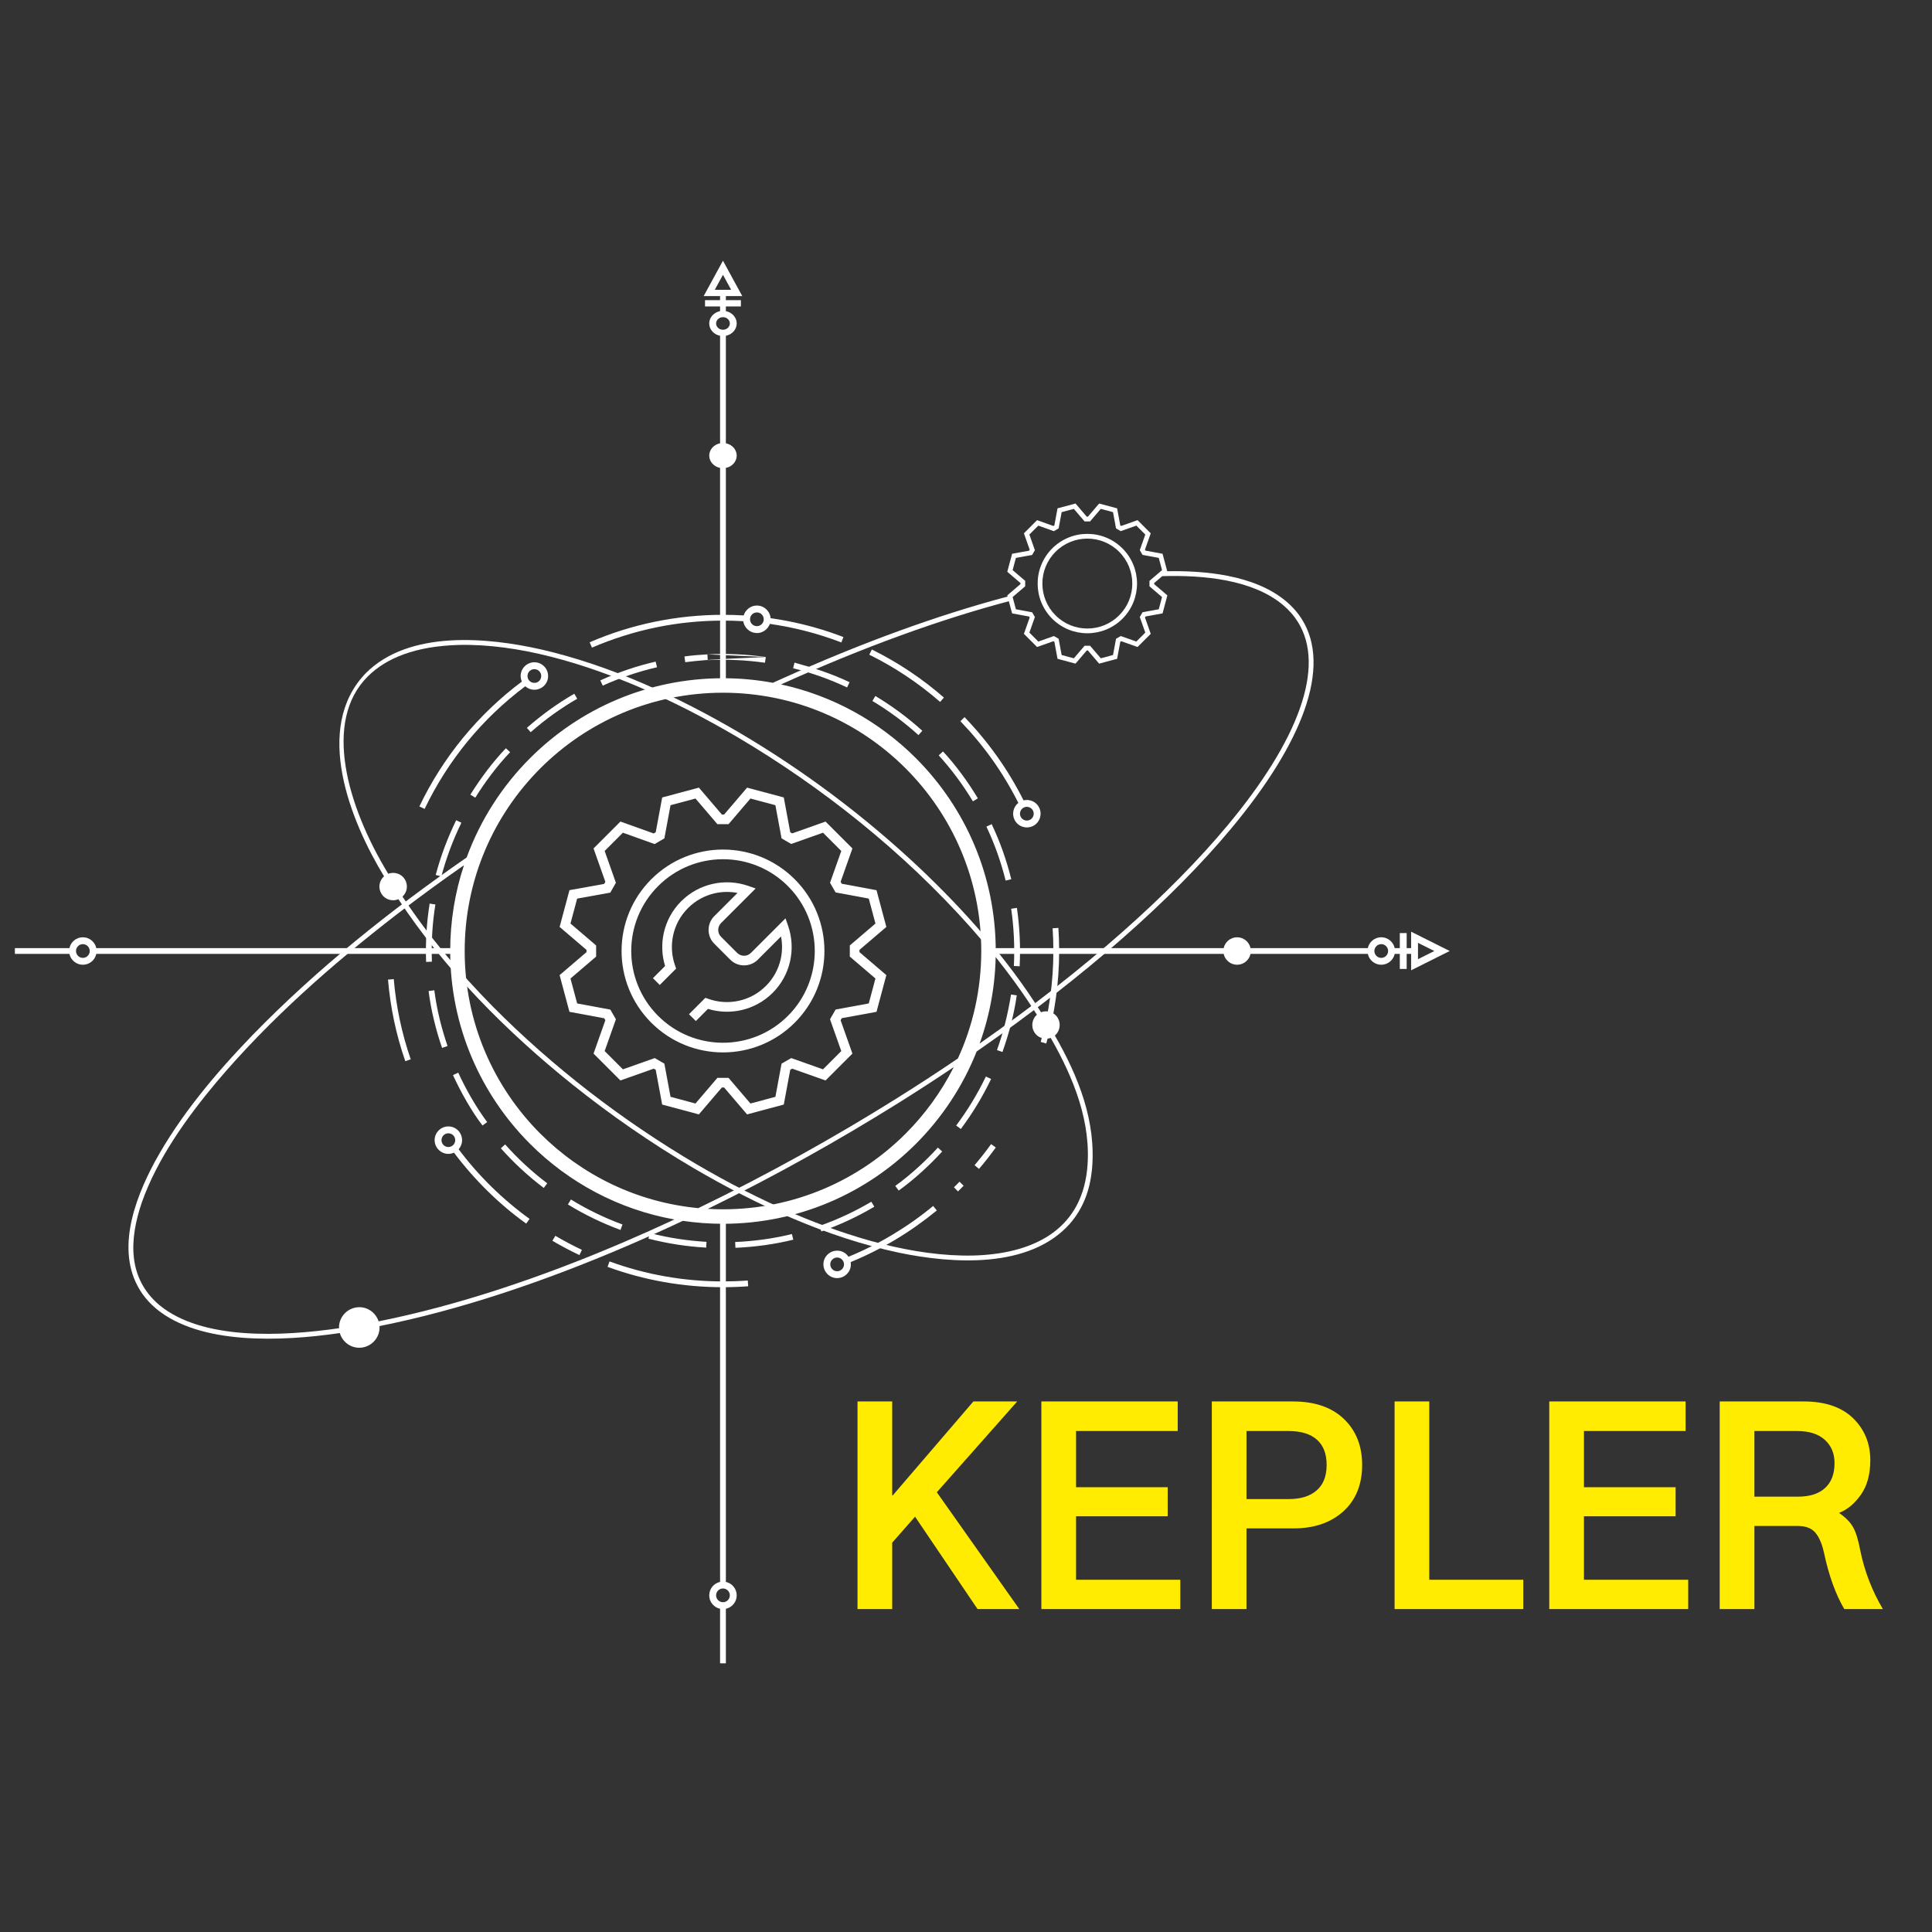 <?xml version="1.0" encoding="UTF-8" standalone="no"?>
<svg
   version="1.1"
   width="3.937in"
   height="3.937in"
   viewBox="0 0 283.465 283.465"
   id="svg26"
   sodipodi:docname="logo.svg"
   inkscape:version="1.3.2 (091e20e, 2023-11-25, custom)"
   xmlns:inkscape="http://www.inkscape.org/namespaces/inkscape"
   xmlns:sodipodi="http://sodipodi.sourceforge.net/DTD/sodipodi-0.dtd"
   xmlns="http://www.w3.org/2000/svg"
   xmlns:svg="http://www.w3.org/2000/svg">
  <rect x="0" y="0" width="283.465" height="283.465" fill="#333333" stroke="none"/>
  <defs
     id="defs26" />
  <sodipodi:namedview
     id="namedview26"
     pagecolor="#ffffff"
     bordercolor="#000000"
     borderopacity="0.25"
     inkscape:showpageshadow="2"
     inkscape:pageopacity="0.0"
     inkscape:pagecheckerboard="0"
     inkscape:deskcolor="#d1d1d1"
     inkscape:document-units="in"
     inkscape:zoom="2.1722335"
     inkscape:cx="194.27009"
     inkscape:cy="223.04232"
     inkscape:window-width="1920"
     inkscape:window-height="1017"
     inkscape:window-x="-8"
     inkscape:window-y="-8"
     inkscape:window-maximized="1"
     inkscape:current-layer="svg26" />
  <g
     id="g26"
     transform="translate(-34.181,-0.691)">
    <g
       id="Layer1000">
      <path
         d="m 157.591,130.482 5.079,0.943 1.397,5.214 -3.927,3.355 v 0.46 l 3.927,3.356 -1.397,5.215 -5.074,0.927 -0.236,0.411 1.725,4.873 -3.817,3.817 -4.871,-1.724 -0.398,0.23 -0.942,5.079 -5.214,1.397 -3.357,-3.929 -0.458,2e-4 -3.357,3.929 -5.214,-1.397 -0.943,-5.079 -0.399,-0.23 -4.871,1.724 -3.817,-3.817 1.724,-4.871 -0.23,-0.399 -5.079,-0.942 -1.397,-5.214 3.927,-3.356 v -0.46 l -3.926,-3.355 1.399,-5.219 5.07,-0.913 0.238,-0.419 -1.726,-4.876 3.818,-3.818 4.855,1.739 0.413,-0.241 0.943,-5.082 5.214,-1.397 3.357,3.928 0.457,2e-4 3.357,-3.928 5.212,1.397 0.942,5.078 0.401,0.232 4.87,-1.724 3.817,3.817 -1.724,4.871 z m 0.186,-4.973 -2.806,-2.806 -4.689,1.66 -1.304,-0.754 -0.907,-4.89 -3.833,-1.027 -3.231,3.782 -1.504,-6e-4 -3.231,-3.781 -3.833,1.027 -0.907,4.89 -1.318,0.768 -4.675,-1.675 -2.805,2.806 1.659,4.688 -0.759,1.333 -4.884,0.879 -1.027,3.832 3.781,3.231 v 1.504 l -3.781,3.231 1.027,3.833 4.891,0.907 0.752,1.303 -1.66,4.689 2.806,2.806 4.689,-1.66 1.303,0.753 0.907,4.89 3.833,1.027 3.231,-3.781 1.504,-4e-4 3.231,3.782 3.834,-1.027 0.907,-4.89 1.303,-0.753 4.689,1.66 2.806,-2.806 -1.66,-4.688 0.756,-1.319 4.887,-0.893 1.027,-3.833 -3.781,-3.231 v -1.504 l 3.782,-3.231 -1.027,-3.834 -4.89,-0.907 -0.753,-1.303 z"
         style="fill:#ffffff;fill-rule:evenodd"
         id="path2" />
      <path
         d="m 157.681,130.355 5.103,0.947 1.444,5.387 -3.946,3.371 -2e-4,0.33 3.945,3.371 -1.444,5.388 -5.097,0.931 -0.171,0.298 1.733,4.896 -3.943,3.943 -4.894,-1.732 -0.285,0.165 -0.947,5.102 -5.387,1.444 -3.373,-3.947 h -0.327 l -3.372,3.947 -5.386,-1.443 -0.947,-5.103 -0.285,-0.165 -4.894,1.732 -3.943,-3.943 1.732,-4.894 -0.165,-0.286 -5.102,-0.947 -1.443,-5.387 3.945,-3.371 v -0.33 l -3.944,-3.37 1.445,-5.392 5.093,-0.917 0.174,-0.305 -1.734,-4.899 3.945,-3.945 4.878,1.747 0.3,-0.175 0.948,-5.106 5.387,-1.443 3.373,3.947 h 0.326 l 3.372,-3.946 5.385,1.442 0.946,5.102 0.288,0.167 4.893,-1.732 3.943,3.943 -1.732,4.894 z m -0.067,-4.809 -2.68,-2.68 -4.666,1.652 -1.417,-0.819 -0.902,-4.866 -3.661,-0.981 -3.215,3.764 -1.635,-0.001 -3.215,-3.763 -3.661,0.981 -0.903,4.866 -1.431,0.835 -4.652,-1.667 -2.679,2.679 1.651,4.665 -0.824,1.447 -4.86,0.875 -0.981,3.659 3.763,3.216 v 1.634 l -3.763,3.216 0.981,3.661 4.867,0.903 0.818,1.416 -1.652,4.666 2.68,2.68 4.666,-1.652 1.416,0.818 0.903,4.867 3.66,0.981 3.216,-3.763 1.635,-6e-4 3.215,3.764 3.661,-0.981 0.903,-4.867 1.416,-0.818 4.666,1.652 2.68,-2.68 -1.652,-4.665 0.821,-1.432 4.863,-0.889 0.981,-3.66 -3.763,-3.216 -2e-4,-1.635 3.764,-3.215 -0.981,-3.661 -4.866,-0.903 -0.818,-1.416 z"
         style="fill:#ffffff;fill-rule:evenodd"
         id="path3" />
      <path
         d="m 150.784,129.697 c 2.906,2.905 4.359,6.715 4.359,10.523 2e-4,3.808 -1.453,7.617 -4.359,10.523 -2.906,2.906 -6.715,4.359 -10.523,4.359 -3.808,2e-4 -7.617,-1.453 -10.523,-4.359 -2.905,-2.905 -4.359,-6.715 -4.359,-10.523 -2e-4,-3.809 1.453,-7.618 4.359,-10.523 2.906,-2.906 6.715,-4.359 10.523,-4.359 3.809,-2e-4 7.617,1.453 10.523,4.359 z m 2.941,10.523 c 2e-4,-3.446 -1.314,-6.892 -3.943,-9.521 -2.629,-2.629 -6.075,-3.944 -9.521,-3.943 -3.446,-2e-4 -6.892,1.315 -9.521,3.943 -2.629,2.629 -3.944,6.075 -3.943,9.521 -2e-4,3.446 1.315,6.892 3.943,9.521 2.629,2.629 6.075,3.944 9.521,3.943 3.446,2e-4 6.892,-1.315 9.521,-3.943 2.629,-2.629 3.944,-6.075 3.943,-9.521 z"
         style="fill:#ffffff;fill-rule:evenodd"
         id="path4" />
      <path
         d="m 129.98,144.208 1.783,-1.783 c -0.484,-1.581 -0.546,-3.262 -0.188,-4.867 0.38,-1.699 1.23,-3.313 2.551,-4.634 1.309,-1.31 2.91,-2.157 4.597,-2.541 1.739,-0.397 3.568,-0.298 5.261,0.295 l 1.064,0.373 -5.071,5.071 c -0.278,0.278 -0.418,0.645 -0.418,1.011 8e-4,0.366 0.14,0.733 0.418,1.011 l 2.358,2.358 c 0.278,0.278 0.645,0.418 1.011,0.418 0.366,-8e-4 0.733,-0.14 1.011,-0.418 l 5.071,-5.071 0.373,1.064 c 0.593,1.693 0.691,3.523 0.295,5.261 -0.385,1.687 -1.232,3.287 -2.541,4.597 -1.321,1.321 -2.935,2.171 -4.634,2.551 -1.605,0.359 -3.286,0.296 -4.866,-0.188 l -1.783,1.783 -1.002,-1.002 2.407,-2.408 0.423,0.152 c 1.449,0.521 3.018,0.614 4.512,0.28 1.443,-0.323 2.816,-1.046 3.941,-2.171 1.118,-1.118 1.84,-2.478 2.166,-3.908 0.251,-1.1 0.269,-2.244 0.054,-3.352 l -3.413,3.413 c -0.553,0.553 -1.282,0.829 -2.012,0.83 h -0.004 c -0.729,-4e-4 -1.459,-0.277 -2.012,-0.83 l -2.358,-2.358 c -0.553,-0.553 -0.83,-1.283 -0.83,-2.012 v -0.004 c 4e-4,-0.729 0.277,-1.459 0.83,-2.012 l 3.413,-3.413 c -1.108,-0.215 -2.251,-0.197 -3.352,0.054 -1.429,0.326 -2.79,1.048 -3.908,2.166 -1.125,1.125 -1.848,2.498 -2.171,3.941 -0.334,1.494 -0.24,3.063 0.28,4.512 l 0.152,0.423 -2.407,2.408 z"
         style="fill:#ffffff;fill-rule:evenodd"
         id="path5" />
    </g>
    <path
       d="m 140.256,100.202 c 2.5,0 4.946,0.23 7.319,0.668 0.418,-0.185 0.858,-0.382 1.325,-0.593 11.709,-5.289 22.97,-9.369 33.117,-12.056 l -0.047,-0.175 1.933,-1.652 v -0.162 l -1.933,-1.651 0.708,-2.642 2.495,-0.449 0.085,-0.149 -0.85,-2.401 1.933,-1.932 2.39,0.856 0.147,-0.086 0.464,-2.502 2.64,-0.707 1.652,1.934 h 0.16 l 1.653,-1.934 2.638,0.707 0.463,2.499 0.141,0.082 2.397,-0.848 1.932,1.931 -0.848,2.398 0.081,0.14 2.5,0.464 0.686,2.559 c 2.881,-0.051 5.955,0.105 8.854,0.674 3.217,0.631 6.228,1.772 8.542,3.701 0.971,0.81 1.763,1.714 2.381,2.703 2.173,3.478 2.21,8.006 0.364,13.26 -1.824,5.191 -5.494,11.104 -10.761,17.422 -8.567,10.276 -21.373,21.64 -37.343,32.707 -2.031,5.122 -5.088,9.725 -8.918,13.556 -7.242,7.242 -17.248,11.722 -28.3,11.722 -2.002,0 -3.969,-0.148 -5.892,-0.431 -2.733,1.286 -5.492,2.529 -8.268,3.72 -12.061,5.175 -24.431,9.363 -36.232,11.718 0.11,1.501 -0.949,2.865 -2.457,3.135 -1.512,0.271 -2.951,-0.671 -3.368,-2.11 -8.618,1.254 -20.495,1.761 -26.929,-3.561 -0.78,-0.661 -1.406,-1.319 -2.008,-2.146 -4.141,-5.886 -1.289,-13.676 1.758,-19.36 3.729,-6.84 8.982,-13.065 14.372,-18.649 9.464,-9.739 20.264,-18.333 31.412,-26.058 l 0.003,0.005 c 2.019,-5.535 5.225,-10.499 9.31,-14.584 7.242,-7.242 17.248,-11.722 28.3,-11.722 z m 8.44,0.892 c 7.665,1.645 14.515,5.485 19.86,10.83 7.242,7.242 11.722,17.249 11.722,28.3 0,4.765 -0.833,9.336 -2.362,13.575 15.525,-10.845 27.983,-21.942 36.359,-31.989 5.212,-6.252 8.84,-12.093 10.636,-17.203 1.774,-5.047 1.755,-9.369 -0.297,-12.654 -0.58,-0.928 -1.323,-1.776 -2.232,-2.534 -2.21,-1.843 -5.113,-2.938 -8.226,-3.549 -3.101,-0.609 -6.407,-0.737 -9.45,-0.646 l -1.18,1.008 -6e-4,0.162 1.933,1.652 -0.707,2.64 -2.497,0.456 -0.084,0.146 0.849,2.399 -1.931,1.931 -2.398,-0.848 -0.139,0.081 -0.464,2.5 -2.64,0.708 -1.652,-1.934 h -0.16 l -1.653,1.934 -2.639,-0.707 -0.464,-2.5 -0.14,-0.081 -2.398,0.848 -1.932,-1.931 0.849,-2.398 -0.081,-0.14 -2.5,-0.464 -0.478,-1.782 c -10.105,2.675 -21.33,6.743 -33.009,12.019 l -0.381,0.172 z m -15.569,78.519 c -8.195,-1.473 -15.524,-5.441 -21.171,-11.089 -7.242,-7.242 -11.722,-17.249 -11.722,-28.3 0,-4.397 0.71,-8.629 2.02,-12.587 -3.357,2.344 -6.653,4.752 -9.901,7.248 -9.504,7.341 -18.71,15.446 -26.468,24.641 -4.326,5.176 -8.672,11.233 -10.918,17.651 -1.821,5.378 -2.099,11.019 2.596,14.996 6.287,5.184 17.927,4.608 26.36,3.397 -0.06,-1.463 0.986,-2.776 2.462,-3.04 1.483,-0.266 2.896,0.636 3.343,2.029 11.754,-2.347 24.075,-6.518 36.092,-11.674 2.451,-1.052 4.89,-2.145 7.309,-3.271 z m 40.989,-22.354 c -2.657,1.785 -5.394,3.56 -8.209,5.319 -8.52,5.323 -17.984,10.65 -27.873,15.478 0.735,0.043 1.476,0.065 2.221,0.065 10.465,0 19.94,-4.242 26.797,-11.099 2.843,-2.843 5.235,-6.136 7.063,-9.762 z m -37.48,20.689 c 10.257,-4.954 20.083,-10.463 28.898,-15.972 3.163,-1.976 6.228,-3.973 9.19,-5.982 2.201,-4.802 3.428,-10.143 3.428,-15.771 0,-10.465 -4.242,-19.94 -11.099,-26.797 -6.857,-6.857 -16.332,-11.099 -26.797,-11.099 -10.465,0 -19.94,4.242 -26.797,11.099 -6.858,6.858 -11.099,16.332 -11.099,26.797 0,10.465 4.242,19.94 11.099,26.797 6.057,6.057 14.156,10.073 23.177,10.928 z M 198.872,81.157 c 1.424,1.423 2.135,3.29 2.135,5.156 0,1.866 -0.712,3.732 -2.135,5.156 -1.423,1.423 -3.29,2.135 -5.156,2.135 -1.866,0 -3.732,-0.712 -5.156,-2.135 -1.423,-1.424 -2.135,-3.29 -2.135,-5.156 0,-1.866 0.712,-3.732 2.135,-5.156 1.424,-1.423 3.29,-2.136 5.156,-2.136 1.866,0 3.732,0.712 5.156,2.136 z m 1.441,5.156 c 0,-1.688 -0.643,-3.377 -1.932,-4.665 -1.288,-1.288 -2.976,-1.932 -4.664,-1.932 -1.688,0 -3.377,0.644 -4.664,1.932 -1.288,1.288 -1.933,2.977 -1.933,4.665 0,1.688 0.644,3.377 1.933,4.664 1.288,1.288 2.976,1.933 4.664,1.932 1.688,9e-4 3.376,-0.643 4.664,-1.932 1.289,-1.288 1.932,-2.976 1.932,-4.664 z m 1.906,-7.19 -1.313,-1.313 -2.286,0.809 -0.695,-0.401 -0.442,-2.384 -1.793,-0.48 -1.575,1.844 -0.8,-9e-4 -1.576,-1.843 -1.793,0.48 -0.442,2.384 -0.702,0.409 -2.279,-0.817 -1.312,1.312 0.809,2.286 -0.404,0.709 -2.381,0.429 -0.481,1.793 1.844,1.576 v 0.8 l -1.844,1.576 0.481,1.793 2.384,0.442 0.401,0.694 -0.809,2.287 1.313,1.313 2.286,-0.809 0.694,0.401 0.443,2.385 1.793,0.48 1.576,-1.844 h 0.801 l 1.576,1.844 1.793,-0.481 0.442,-2.384 0.694,-0.401 2.286,0.809 1.313,-1.313 -0.809,-2.286 0.402,-0.702 2.383,-0.435 0.481,-1.793 -1.844,-1.576 v -0.8 l 1.844,-1.576 -0.481,-1.793 -2.384,-0.443 -0.401,-0.693 z"
       style="fill:#ffffff;fill-rule:evenodd"
       id="path6" />
    <path
       d="m 146.539,97.086 c -2.89,-0.4 -5.649,-0.531 -8.564,-0.387 l 0.044,0.849 c 2.859,-0.141 5.565,-0.013 8.399,0.379 l 0.121,-0.841 -8.564,-0.387 c -1.121,0.062 -2.257,0.154 -3.369,0.306 l 0.114,0.843 c 3.873,-0.495 7.974,-0.553 11.819,-0.762 z m -16.156,0.679 c -2.783,0.637 -5.521,1.573 -8.122,2.75 l 0.353,0.773 c 2.559,-1.154 5.224,-2.068 7.962,-2.695 z m -11.938,4.714 c -2.463,1.407 -4.831,3.135 -6.962,5.005 l 0.564,0.637 c 2.078,-1.83 4.42,-3.533 6.825,-4.906 z m -10.041,7.994 c -1.94,2.032 -3.724,4.427 -5.211,6.808 l 0.723,0.448 c 1.444,-2.325 3.218,-4.696 5.109,-6.676 z m -7.292,10.564 c -1.264,2.589 -2.264,5.245 -3.002,8.03 l 0.823,0.215 c 0.734,-2.742 1.698,-5.324 2.944,-7.875 z m -3.892,12.23 c -0.457,2.84 -0.621,5.683 -0.521,8.557 l 0.85,-0.034 c -0.097,-2.824 0.063,-5.601 0.511,-8.392 z m -0.155,12.832 c 0.344,2.768 1.067,5.708 1.978,8.344 l 0.803,-0.28 c -0.891,-2.597 -1.599,-5.452 -1.938,-8.178 z m 3.575,12.328 c 1.105,2.403 2.716,5.313 4.335,7.399 l 0.685,-0.504 c -1.631,-2.189 -3.108,-4.772 -4.248,-7.253 z m 7.025,10.741 c 1.892,2.132 4.022,4.101 6.296,5.819 l 0.51,-0.68 c -2.231,-1.686 -4.317,-3.615 -6.174,-5.706 z m 9.841,8.239 c 2.428,1.497 5.041,2.755 7.716,3.741 l 0.29,-0.8 c -2.617,-0.961 -5.19,-2.204 -7.563,-3.667 z m 11.813,5.021 c 2.803,0.721 5.582,1.147 8.471,1.316 l 0.047,-0.849 c -2.833,-0.166 -5.56,-0.585 -8.308,-1.291 z m 12.764,1.344 c 2.847,-0.126 5.722,-0.51 8.49,-1.193 l -0.203,-0.826 c -2.725,0.668 -5.524,1.045 -8.326,1.169 z m 12.607,-2.409 c 2.707,-0.955 5.302,-2.156 7.771,-3.623 l -0.436,-0.73 c -2.439,1.44 -4.949,2.609 -7.62,3.551 z m 11.349,-5.99 c 2.279,-1.641 4.481,-3.661 6.378,-5.731 l -0.628,-0.573 c -1.86,2.029 -4.019,4.009 -6.253,5.619 z m 9.117,-9.037 c 1.73,-2.321 3.185,-4.724 4.441,-7.331 l -0.767,-0.366 c -1.225,2.552 -2.666,4.923 -4.357,7.192 z m 6.101,-11.292 c 0.964,-2.689 1.691,-5.483 2.105,-8.312 l -0.841,-0.121 c -0.47,2.865 -1.083,5.411 -2.064,8.148 z m 2.53,-12.581 c 0.136,-2.871 0.011,-5.719 -0.405,-8.564 l -0.841,0.125 c 0.406,2.791 0.53,5.581 0.397,8.398 z m -1.232,-12.776 c -0.682,-2.74 -1.652,-5.531 -2.878,-8.077 l -0.767,0.367 c 1.202,2.54 2.142,5.191 2.821,7.918 z m -4.901,-11.862 c -1.434,-2.392 -3.216,-4.838 -5.114,-6.882 l -0.627,0.575 c 1.888,2.085 3.566,4.334 5.013,6.748 z m -8.15,-9.914 c -2.12,-1.923 -4.435,-3.632 -6.889,-5.104 l -0.435,0.731 c 2.401,1.436 4.682,3.125 6.755,5.005 z m -10.675,-7.125 c -2.735,-1.291 -5.18,-2.076 -8.079,-2.876 l -0.2,0.827 c 2.725,0.675 5.379,1.62 7.917,2.819 z"
       style="fill:#ffffff;fill-rule:evenodd"
       id="path7" />
    <g
       id="Layer1001">
      <path
         d="m 93.645,156.389 c -0.666,-1.921 -1.216,-3.891 -1.641,-5.899 -0.42,-1.984 -0.721,-4.01 -0.895,-6.07 l 0.847,-0.07 c 0.171,2.028 0.467,4.018 0.878,5.964 0.42,1.986 0.961,3.923 1.611,5.799 z"
         style="fill:#ffffff;fill-rule:evenodd"
         id="path8" />
      <path
         d="m 100.79,169.813 c 2.974,3.955 6.576,7.521 10.593,10.407 l 0.498,-0.689 c -3.927,-2.841 -7.502,-6.331 -10.408,-10.221 0.621,-0.702 0.689,-1.724 0.119,-2.526 -0.683,-0.902 -1.895,-1.09 -2.818,-0.434 -0.902,0.683 -1.09,1.895 -0.435,2.818 0.595,0.786 1.593,1.03 2.45,0.646 z m -0.228,-1.024 c -0.445,0.327 -1.086,0.23 -1.409,-0.217 -0.328,-0.445 -0.23,-1.086 0.217,-1.409 0.445,-0.327 1.086,-0.23 1.409,0.217 0.328,0.445 0.23,1.086 -0.217,1.409 z"
         style="fill:#ffffff;fill-rule:evenodd"
         id="path9" />
      <path
         d="m 119.196,184.84 c -0.673,-0.318 -1.342,-0.654 -2.004,-1.005 -0.667,-0.353 -1.321,-0.72 -1.961,-1.097 l 0.432,-0.731 c 0.636,0.375 1.278,0.735 1.924,1.077 0.645,0.342 1.303,0.672 1.972,0.988 z"
         style="fill:#ffffff;fill-rule:evenodd"
         id="path10" />
      <path
         d="m 143.957,189.413 c -0.598,0.044 -1.214,0.079 -1.848,0.102 -0.64,0.024 -1.259,0.036 -1.853,0.036 -2.938,0 -5.817,-0.257 -8.616,-0.75 -2.862,-0.504 -5.643,-1.257 -8.317,-2.235 l 0.289,-0.797 c 2.622,0.959 5.355,1.698 8.174,2.195 2.749,0.484 5.58,0.737 8.469,0.737 0.635,0 1.244,-0.011 1.823,-0.032 0.594,-0.022 1.201,-0.056 1.819,-0.102 z"
         style="fill:#ffffff;fill-rule:evenodd"
         id="path11" />
      <path
         d="m 158.991,185.867 c 4.596,-1.894 8.794,-4.417 12.641,-7.58 l -0.541,-0.656 c -3.667,3.044 -7.986,5.642 -12.415,7.449 -0.527,-0.782 -1.477,-1.1 -2.413,-0.752 -1.051,0.451 -1.529,1.544 -1.129,2.618 0.45,1.051 1.544,1.529 2.618,1.129 0.918,-0.394 1.398,-1.276 1.24,-2.209 z m -1.047,-0.037 c 0.203,0.533 -0.043,1.086 -0.565,1.309 -0.533,0.203 -1.086,-0.043 -1.309,-0.565 -0.203,-0.533 0.043,-1.086 0.565,-1.309 0.533,-0.203 1.086,0.043 1.309,0.565 z"
         style="fill:#ffffff;fill-rule:evenodd"
         id="path12" />
      <path
         d="m 175.568,174.663 -0.412,0.418 -0.419,0.415 -0.591,-0.608 0.409,-0.405 0.406,-0.411 z"
         style="fill:#ffffff;fill-rule:evenodd"
         id="path13" />
      <path
         d="m 180.285,169.052 c -0.401,0.555 -0.802,1.089 -1.201,1.598 -0.406,0.517 -0.828,1.033 -1.266,1.547 l -0.645,-0.552 c 0.418,-0.491 0.833,-0.998 1.243,-1.52 0.415,-0.529 0.809,-1.052 1.181,-1.568 z"
         style="fill:#ffffff;fill-rule:evenodd"
         id="path14" />
      <path
         d="m 189.467,136.834 c 0.037,0.547 0.066,1.113 0.085,1.695 0.019,0.591 0.03,1.157 0.03,1.695 0,2.325 -0.162,4.617 -0.475,6.866 -0.319,2.292 -0.795,4.531 -1.416,6.705 l -0.817,-0.232 c 0.611,-2.142 1.08,-4.343 1.393,-6.589 0.307,-2.2 0.465,-4.455 0.465,-6.75 0,-0.588 -0.009,-1.144 -0.027,-1.668 -0.018,-0.542 -0.047,-1.098 -0.085,-1.665 z"
         style="fill:#ffffff;fill-rule:evenodd"
         id="path15" />
      <path
         d="m 184.357,118.121 c -2.277,-4.522 -5.138,-8.548 -8.656,-12.207 l -0.611,0.591 c 3.459,3.6 6.263,7.543 8.502,11.988 -0.727,0.572 -0.981,1.609 -0.562,2.467 0.476,1.001 1.706,1.412 2.695,0.93 1,-0.476 1.412,-1.706 0.93,-2.695 -0.414,-0.87 -1.397,-1.295 -2.297,-1.074 z m 0.043,1.05 c 0.493,-0.246 1.113,-0.029 1.348,0.465 0.246,0.493 0.029,1.113 -0.465,1.348 -0.493,0.246 -1.113,0.029 -1.348,-0.465 -0.246,-0.493 -0.029,-1.113 0.465,-1.347 z"
         style="fill:#ffffff;fill-rule:evenodd"
         id="path16" />
      <path
         d="m 162.1,95.986 c 1.915,0.946 3.756,2.011 5.514,3.184 1.774,1.183 3.464,2.477 5.058,3.869 l -0.558,0.638 c -1.566,-1.367 -3.226,-2.638 -4.972,-3.802 -1.723,-1.149 -3.531,-2.195 -5.418,-3.127 z"
         style="fill:#ffffff;fill-rule:evenodd"
         id="path17" />
      <path
         d="m 146.938,91.348 c 1.902,0.257 3.765,0.622 5.58,1.086 1.839,0.47 3.646,1.048 5.412,1.726 l -0.302,0.791 c -1.719,-0.66 -3.494,-1.227 -5.319,-1.693 -1.796,-0.46 -3.627,-0.819 -5.483,-1.07 z"
         style="fill:#ffffff;fill-rule:evenodd"
         id="path18" />
      <path
         d="m 140.256,90.898 c -6.724,0 -13.387,1.356 -19.559,4.03 l 0.337,0.781 c 6.129,-2.627 12.55,-3.96 19.221,-3.96 0.981,0 1.992,0.022 2.977,0.086 0.127,0.914 0.91,1.669 1.854,1.73 1.094,0.097 2.086,-0.777 2.156,-1.865 0.097,-1.094 -0.777,-2.086 -1.865,-2.156 -0.949,-0.084 -1.82,0.562 -2.081,1.444 -1.008,-0.064 -2.034,-0.089 -3.041,-0.089 z m 3.971,0.583 c 0.049,-0.568 0.509,-0.957 1.078,-0.933 0.568,0.049 0.957,0.509 0.933,1.078 -0.049,0.568 -0.509,0.957 -1.078,0.933 -0.568,-0.049 -0.957,-0.509 -0.933,-1.078 z"
         style="fill:#ffffff;fill-rule:evenodd"
         id="path19" />
      <path
         d="m 110.746,100.696 c -6.398,4.775 -11.593,11.109 -15.032,18.314 l 0.768,0.366 c 3.429,-7.143 8.435,-13.249 14.768,-17.993 0.701,0.621 1.721,0.693 2.524,0.122 0.907,-0.662 1.087,-1.907 0.44,-2.817 -0.682,-0.902 -1.893,-1.096 -2.817,-0.44 -0.79,0.576 -1.028,1.594 -0.65,2.448 z m 1.024,-0.225 c -0.33,-0.425 -0.222,-1.106 0.22,-1.408 0.425,-0.33 1.106,-0.222 1.408,0.22 0.33,0.425 0.222,1.106 -0.22,1.408 -0.425,0.33 -1.106,0.222 -1.408,-0.22 z"
         style="fill:#ffffff;fill-rule:evenodd"
         id="path20" />
    </g>
    <g
       id="Layer1002">
      <path
         d="m 44.369,139.799 h -8.005 v 0.85 h 8.005 c 0.196,0.908 1.005,1.591 1.971,1.591 0.966,0 1.775,-0.683 1.971,-1.591 h 52.986 v -0.85 h -52.986 c -0.196,-0.908 -1.005,-1.591 -1.971,-1.591 -0.966,0 -1.775,0.682 -1.971,1.591 z m 0.963,0.425 c 0,-0.555 0.452,-1.008 1.008,-1.008 0.556,0 1.008,0.453 1.008,1.008 0,0.555 -0.452,1.008 -1.008,1.008 -0.556,0 -1.008,-0.453 -1.008,-1.008 z"
         style="fill:#ffffff;fill-rule:evenodd"
         id="path21" />
      <path
         d="m 234.87,139.799 h -17.208 c -0.196,-0.907 -1.007,-1.591 -1.971,-1.591 -0.964,0 -1.774,0.684 -1.971,1.591 h -34.505 v 0.85 h 34.505 c 0.196,0.907 1.006,1.591 1.971,1.591 0.964,0 1.774,-0.684 1.971,-1.591 h 17.208 c 0.196,0.908 1.005,1.591 1.971,1.591 0.966,0 1.775,-0.683 1.971,-1.591 h 0.75 v 2.206 h 1.008 v -2.206 h 0.652 v 2.406 l 5.663,-2.832 -5.663,-2.832 v 2.406 h -0.652 v -2.206 h -1.008 v 2.206 h -0.75 c -0.196,-0.908 -1.005,-1.591 -1.971,-1.591 -0.966,0 -1.775,0.682 -1.971,1.591 z m 7.359,-0.776 2.401,1.201 -2.401,1.201 z m -6.397,1.201 c 0,-0.555 0.452,-1.008 1.008,-1.008 0.556,0 1.008,0.453 1.008,1.008 0,0.555 -0.452,1.008 -1.008,1.008 -0.556,0 -1.008,-0.453 -1.008,-1.008 z"
         style="fill:#ffffff;fill-rule:evenodd"
         id="path22" />
    </g>
    <path
       d="m 139.831,236.733 v 8.005 h 0.85 v -8.005 c 0.908,-0.196 1.591,-1.005 1.591,-1.971 0,-0.966 -0.683,-1.775 -1.591,-1.971 v -52.986 h -0.85 v 52.986 c -0.908,0.196 -1.591,1.005 -1.591,1.971 0,0.966 0.683,1.775 1.591,1.971 z m 0.425,-0.963 c -0.555,0 -1.008,-0.452 -1.008,-1.008 0,-0.556 0.453,-1.008 1.008,-1.008 0.555,0 1.008,0.452 1.008,1.008 0,0.556 -0.453,1.008 -1.008,1.008 z"
       style="fill:#ffffff;fill-rule:evenodd"
       id="path23" />
    <path
       d="m 139.831,49.956 v 15.775 c -0.907,0.18 -1.591,0.923 -1.591,1.806 0,0.884 0.684,1.627 1.591,1.806 v 31.631 h 0.85 V 69.344 c 0.907,-0.18 1.591,-0.923 1.591,-1.806 0,-0.884 -0.684,-1.627 -1.591,-1.806 V 49.956 c 0.908,-0.18 1.591,-0.921 1.591,-1.807 0,-0.885 -0.683,-1.627 -1.591,-1.806 v -0.688 h 2.206 v -0.924 h -2.206 v -0.598 h 2.406 l -2.832,-5.191 -2.832,5.191 h 2.406 v 0.598 h -2.206 v 0.924 h 2.206 v 0.688 c -0.908,0.18 -1.591,0.921 -1.591,1.806 0,0.886 0.683,1.627 1.591,1.807 z m -0.776,-6.747 1.201,-2.201 1.201,2.201 z m 1.201,5.864 c -0.555,0 -1.008,-0.415 -1.008,-0.924 0,-0.509 0.453,-0.924 1.008,-0.924 0.555,0 1.008,0.415 1.008,0.924 0,0.509 -0.453,0.924 -1.008,0.924 z"
       style="fill:#ffffff;fill-rule:evenodd"
       id="path24" />
    <path
       d="m 90.528,129.263 c -4.914,-8.059 -10.474,-21.779 -2.66,-29.823 6.34,-6.326 17.81,-5.256 25.756,-3.452 10.18,2.354 19.975,6.897 28.96,12.153 9.472,5.584 18.263,12.162 26.288,19.68 6.72,6.336 13.112,13.515 18.048,21.383 0.898,-0.345 1.97,-0.011 2.466,0.851 0.499,0.847 0.304,1.954 -0.434,2.57 3.449,5.998 6.12,12.652 5.439,19.72 -0.32,3.005 -1.254,5.608 -3.251,7.909 -5.935,6.641 -17.2,5.868 -25.077,4.231 -10.57,-2.24 -20.842,-6.978 -30.128,-12.41 -6.233,-3.671 -12.192,-7.795 -17.837,-12.318 -9.551,-7.663 -18.682,-16.837 -25.461,-27.129 -0.894,0.367 -1.958,0.062 -2.483,-0.789 -0.529,-0.86 -0.353,-1.929 0.372,-2.576 z m 0.611,-0.374 c 0.88,-0.328 1.923,-0.022 2.435,0.81 0.52,0.846 0.359,1.894 -0.337,2.544 3.849,5.828 8.321,11.118 13.228,16.107 8.851,8.925 19.004,16.732 29.831,23.114 4.66,2.732 9.441,5.199 14.413,7.315 8.004,3.394 17.489,6.312 26.267,6.124 8.364,-0.221 15.749,-3.439 16.712,-12.628 0.695,-6.865 -2.009,-13.477 -5.343,-19.301 -0.889,0.322 -1.939,-0.016 -2.428,-0.866 -0.491,-0.833 -0.311,-1.915 0.396,-2.537 -2.872,-4.569 -6.188,-8.822 -9.769,-12.864 -9.764,-10.964 -21.679,-20.51 -34.318,-27.954 -4.664,-2.734 -9.438,-5.196 -14.413,-7.315 -8.011,-3.393 -17.482,-6.312 -26.267,-6.124 -6.494,0.172 -10.722,1.967 -13.385,4.607 -6.65,6.592 -3.054,19.044 2.978,28.968 z"
       style="fill:#ffffff;fill-rule:evenodd"
       id="path25" />
    <path
       d="M 159.996,236.774 V 206.315 h 5.09 v 13.783 h 0.079 l 11.83,-13.783 h 6.431 l -11.791,13.323 12.1,17.137 H 177.607 l -9.167,-13.553 -3.354,3.808 v 9.746 z m 26.975,0 V 206.315 h 20.004 v 4.34 h -14.914 v 8.246 h 13.448 v 4.261 h -13.448 v 9.312 h 15.296 v 4.301 z m 25.008,0 V 206.315 h 11.916 c 3.19,0 5.675,0.855 7.457,2.558 1.789,1.71 2.683,3.959 2.683,6.753 0,2.874 -0.921,5.142 -2.756,6.813 -1.841,1.664 -4.274,2.499 -7.306,2.499 h -6.905 v 11.837 z m 5.09,-16.138 h 6.208 c 1.75,0 3.11,-0.421 4.084,-1.269 0.98,-0.849 1.466,-2.098 1.466,-3.742 0,-1.618 -0.474,-2.854 -1.427,-3.703 -0.947,-0.848 -2.341,-1.269 -4.162,-1.269 h -6.168 z m 21.727,16.138 V 206.315 h 5.09 v 26.159 h 13.796 v 4.301 z m 22.694,0 V 206.315 h 20.004 v 4.34 h -14.914 v 8.246 h 13.448 v 4.261 h -13.448 v 9.312 h 15.296 v 4.301 z m 30.098,-16.493 h 6.398 c 1.723,0 3.045,-0.421 3.972,-1.269 0.927,-0.848 1.388,-2.072 1.388,-3.663 0,-1.407 -0.474,-2.545 -1.427,-3.406 -0.947,-0.861 -2.301,-1.289 -4.044,-1.289 h -6.287 z m -5.09,16.493 V 206.315 h 12.337 c 3.137,0 5.55,0.822 7.234,2.459 1.683,1.644 2.525,3.696 2.525,6.155 0,2.078 -0.46,3.775 -1.388,5.077 -0.927,1.308 -1.993,2.196 -3.202,2.657 0.973,0.671 1.67,1.374 2.078,2.124 0.415,0.743 0.757,1.874 1.039,3.386 0.618,3.038 1.723,5.906 3.315,8.602 h -5.662 c -1.256,-2.138 -2.249,-4.873 -2.966,-8.22 -0.283,-1.308 -0.704,-2.301 -1.256,-2.966 -0.552,-0.671 -1.42,-1.006 -2.604,-1.006 h -6.359 v 12.192 z"
       style="fill:#ffec00;fill-rule:evenodd;stroke-width:1.569"
       id="path26" />
  </g>
</svg>
